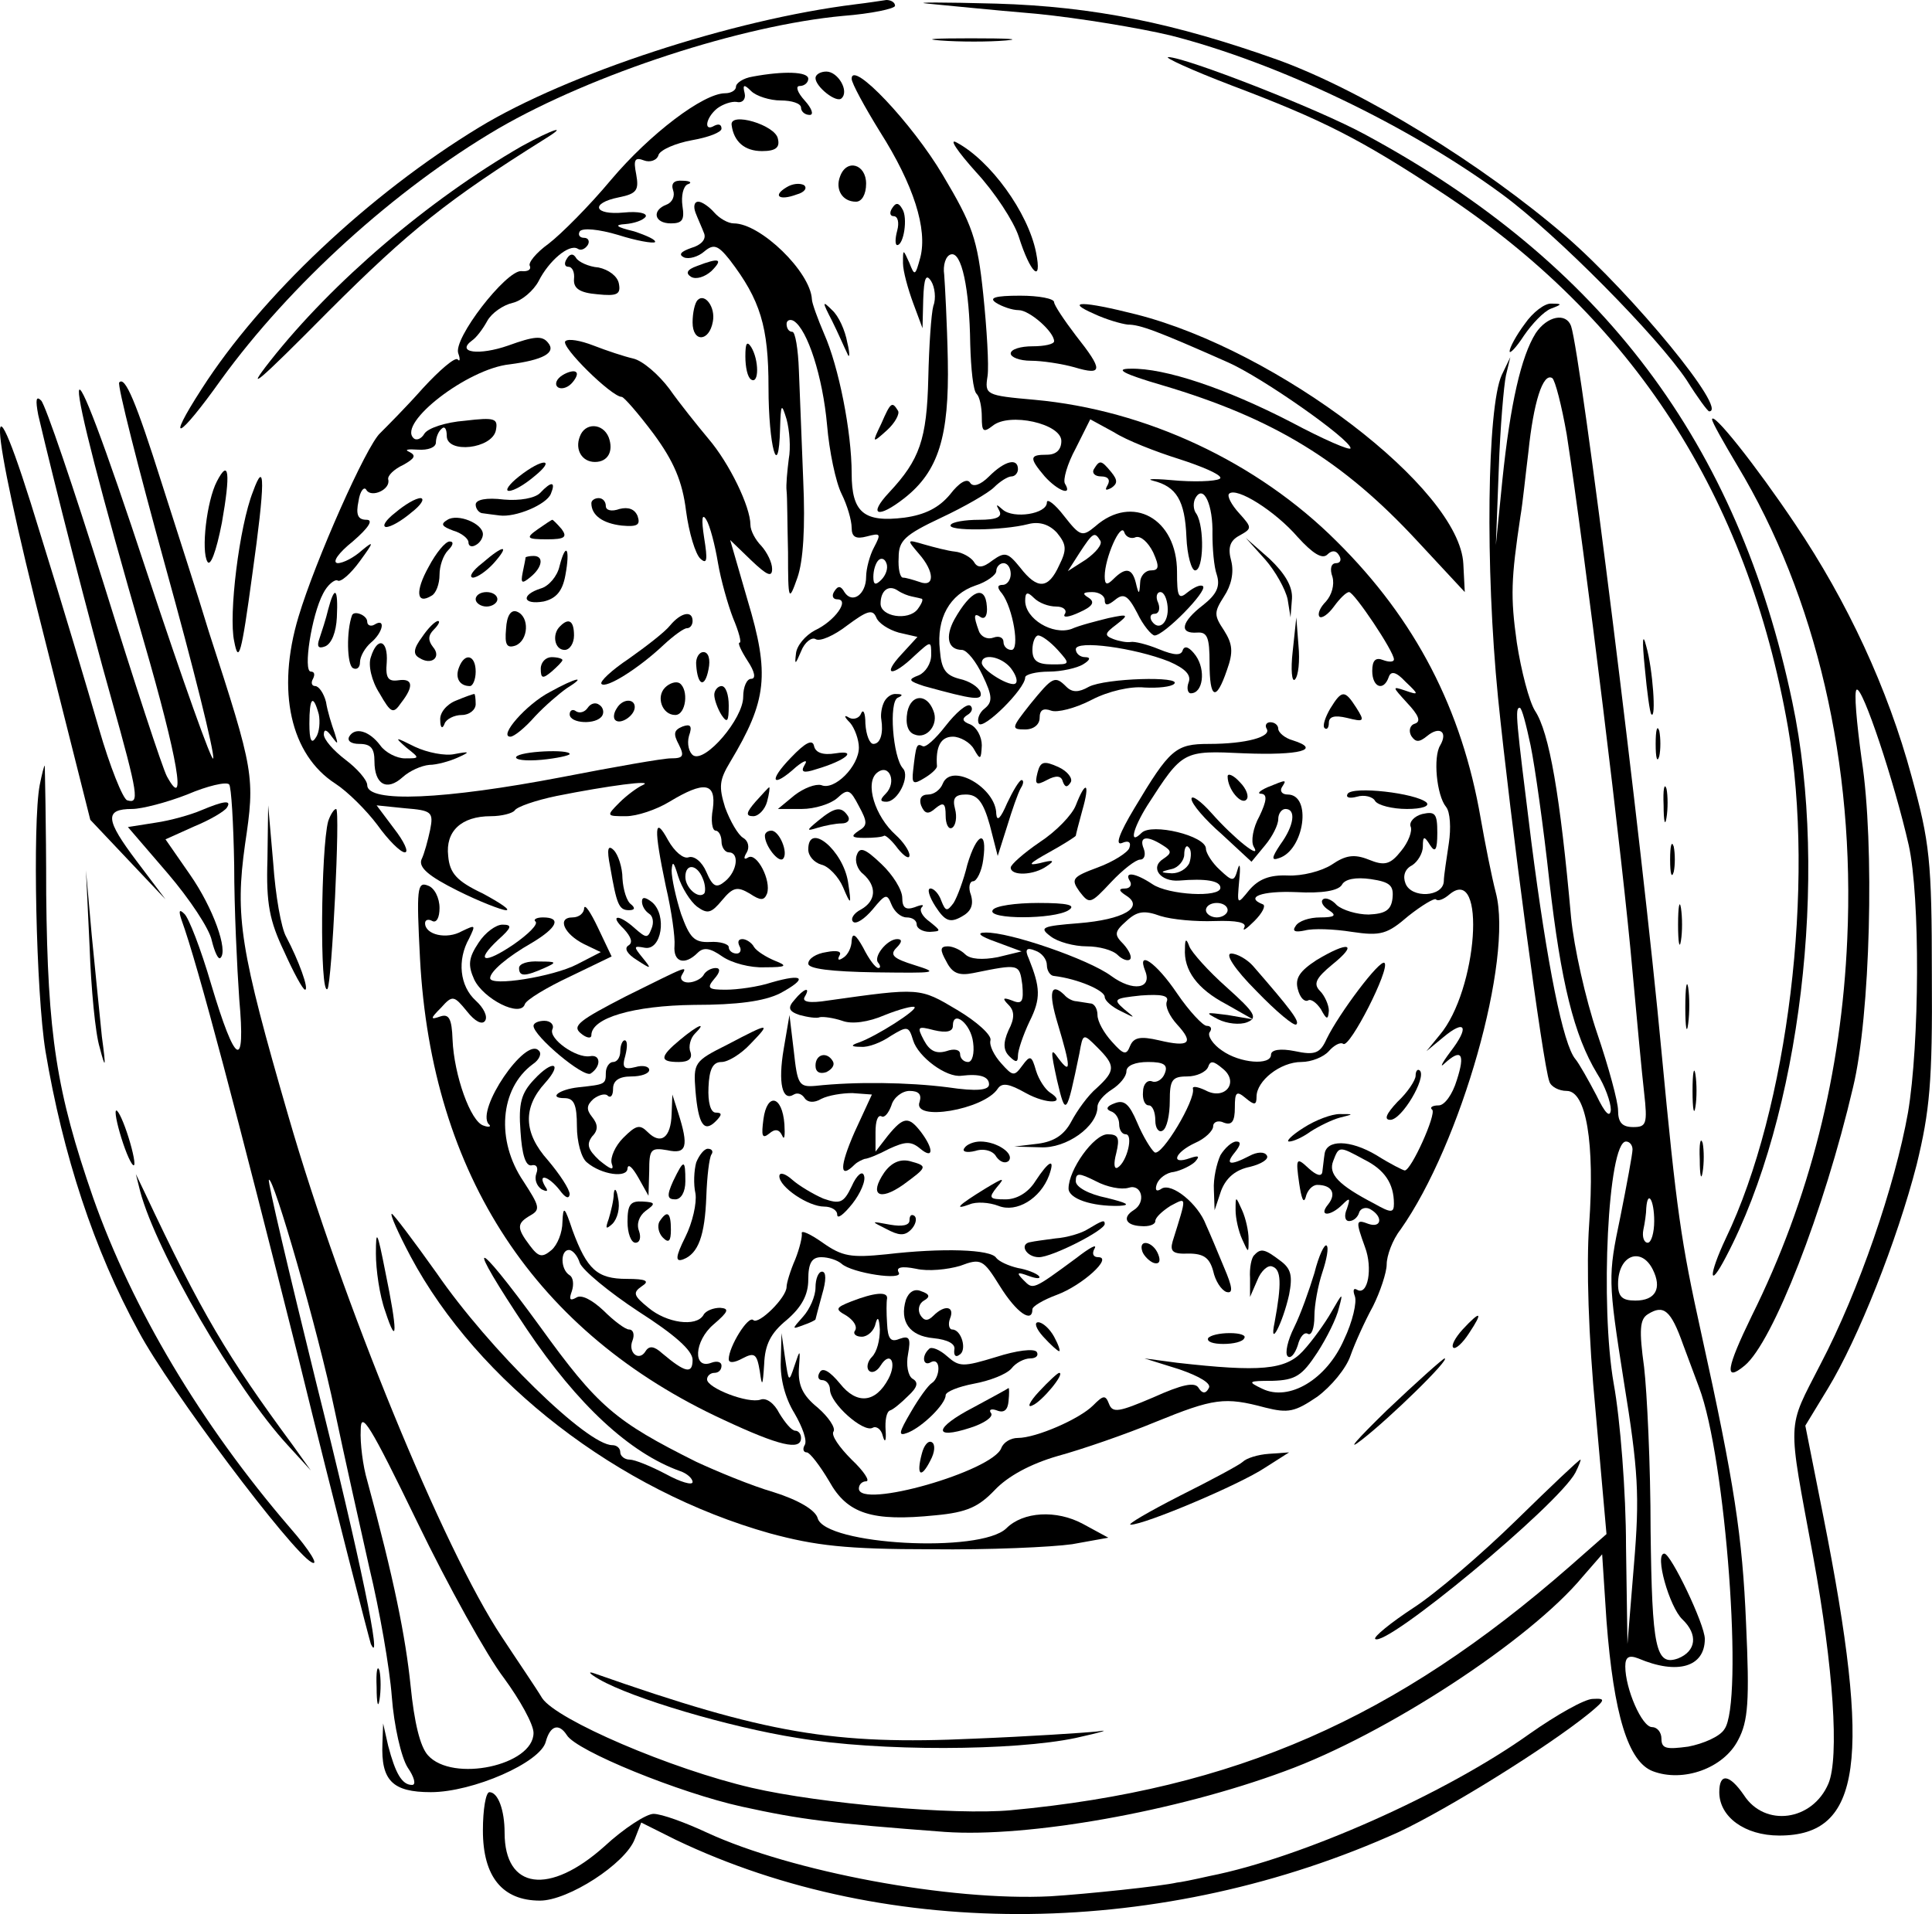 <svg xmlns="http://www.w3.org/2000/svg" version="1.0" preserveAspectRatio="xMidYMid meet" viewBox="17.21 22.1 267.21 264.76">  <g transform="translate(0,299) scale(0.1,-0.1)" fill="#000000" stroke="none"> <path d="M1355 2763 c-170 -21 -398 -96 -520 -170 -153 -93 -302 -234 -384 -362 -51 -79 -32 -70 27 13 95 131 240 263 383 347 131 76 337 143 477 156 39 3 72 10 72 14 0 5 -6 8 -12 8 -7 -1 -26 -4 -43 -6z"/> <path d="M1455 2764 c22 -2 90 -9 150 -14 61 -6 144 -20 186 -30 149 -38 330 -125 459 -220 76 -56 215 -197 255 -257 15 -24 29 -43 31 -43 27 0 -105 161 -198 242 -116 100 -280 201 -398 244 -143 51 -255 74 -390 78 -74 2 -117 2 -95 0z"/> <path d="M1473 2713 c26 -2 67 -2 90 0 23 2 2 3 -48 3 -49 0 -68 -1 -42 -3z"/> <path d="M1875 2651 c127 -48 178 -74 292 -149 264 -174 422 -419 478 -739 38 -217 0 -528 -86 -707 -24 -51 -24 -72 0 -26 103 195 143 527 92 768 -75 358 -263 608 -591 785 -66 36 -249 107 -272 107 -7 0 32 -18 87 -39z"/> <path d="M1213 2663 c-13 -2 -23 -9 -23 -14 0 -5 -7 -9 -15 -9 -30 0 -104 -56 -158 -120 -30 -36 -69 -75 -86 -88 -18 -13 -29 -27 -26 -31 2 -5 -3 -8 -12 -7 -21 1 -95 -94 -87 -114 3 -8 2 -12 -1 -8 -4 3 -25 -15 -48 -40 -23 -26 -50 -53 -59 -62 -19 -17 -90 -177 -113 -254 -31 -103 -11 -191 51 -231 17 -11 43 -37 58 -57 15 -21 32 -38 38 -38 6 0 -1 15 -15 33 l-24 32 39 -4 c37 -3 40 -5 35 -30 -3 -14 -8 -33 -12 -41 -4 -11 10 -23 50 -43 30 -15 61 -27 67 -27 7 0 -8 10 -32 23 -36 17 -46 28 -48 52 -4 34 18 55 59 55 15 0 30 4 33 8 3 5 29 14 58 20 70 14 137 23 119 15 -7 -3 -22 -14 -32 -24 -19 -19 -18 -19 9 -19 15 0 42 9 60 20 48 29 65 27 60 -10 -3 -16 -1 -30 4 -30 4 0 8 -7 8 -15 0 -8 5 -15 10 -15 15 0 12 -26 -5 -40 -12 -10 -17 -8 -26 13 -6 14 -17 23 -25 20 -7 -2 -19 8 -28 24 -19 35 -20 17 -3 -64 8 -34 13 -71 12 -82 -2 -23 14 -28 32 -10 8 8 17 7 34 -5 13 -9 39 -16 59 -15 30 0 32 2 14 9 -12 5 -25 13 -29 19 -3 6 -11 11 -16 11 -6 0 -7 -4 -4 -10 3 -5 1 -10 -4 -10 -6 0 -11 4 -11 9 0 4 -12 8 -26 7 -22 -1 -28 6 -40 39 -7 22 -13 49 -13 60 1 14 3 12 9 -8 5 -16 17 -35 26 -42 15 -11 20 -9 35 9 15 18 21 19 38 9 15 -10 20 -10 24 0 6 18 -14 57 -26 50 -6 -4 -7 -1 -2 7 4 7 2 16 -5 20 -7 4 -18 23 -25 42 -9 29 -8 38 7 63 51 85 55 121 24 224 l-24 83 29 -28 c22 -21 29 -24 29 -12 0 9 -7 23 -15 32 -8 8 -15 21 -15 29 0 25 -29 85 -58 119 -15 18 -40 49 -54 69 -15 20 -37 39 -50 42 -13 3 -37 11 -55 18 -18 7 -35 10 -39 6 -7 -7 64 -77 78 -77 3 0 23 -23 44 -51 28 -38 40 -66 45 -107 4 -30 13 -60 20 -66 9 -8 10 -2 5 29 -4 26 -3 35 3 25 5 -8 12 -35 16 -59 4 -24 14 -59 21 -77 8 -19 12 -34 9 -34 -3 0 2 -11 11 -25 10 -15 12 -25 5 -25 -6 0 -11 -11 -11 -25 0 -30 -52 -91 -69 -81 -6 4 -9 16 -6 27 5 14 2 17 -9 13 -12 -5 -13 -10 -5 -25 8 -16 6 -19 -11 -19 -11 0 -79 -12 -151 -26 -162 -31 -269 -36 -269 -11 0 7 -14 23 -30 35 -17 13 -30 28 -30 35 0 8 4 7 11 -3 9 -12 9 -11 4 5 -4 11 -10 30 -12 43 -3 12 -10 22 -15 22 -5 0 -6 5 -3 10 3 6 2 10 -3 10 -11 0 1 78 17 108 6 12 16 20 20 18 4 -3 18 9 31 27 19 26 20 29 3 15 -11 -10 -26 -18 -34 -18 -8 1 1 14 21 30 22 19 29 30 19 30 -12 0 -15 7 -11 26 2 14 8 21 11 15 7 -11 34 1 30 15 -1 5 8 14 21 20 16 9 18 13 8 18 -7 3 -2 4 12 3 14 -1 25 3 25 10 0 6 3 15 8 19 4 4 7 0 7 -10 0 -25 63 -18 68 8 3 16 -1 18 -43 13 -26 -2 -51 -10 -56 -18 -4 -7 -11 -10 -15 -6 -22 21 75 96 133 102 46 6 65 16 53 30 -8 10 -19 9 -55 -4 -40 -14 -73 -10 -50 7 6 4 15 16 21 27 6 11 22 22 35 25 13 3 29 17 36 30 14 28 42 52 54 45 4 -3 10 -1 14 5 3 5 1 10 -5 10 -6 0 -9 4 -6 9 4 5 26 3 53 -5 25 -8 48 -12 51 -10 2 3 -11 9 -29 15 -25 6 -28 9 -12 10 12 1 24 5 28 10 3 5 -10 8 -30 6 -42 -4 -47 13 -7 21 25 5 28 10 24 32 -4 20 -2 24 11 19 8 -3 18 0 20 8 3 7 24 16 46 20 23 4 41 11 41 16 0 6 -4 7 -10 4 -15 -9 -12 11 4 24 8 6 20 10 27 9 8 -2 13 4 11 12 -3 12 -1 13 9 3 7 -7 26 -13 41 -13 15 0 28 -4 28 -10 0 -5 5 -10 12 -10 6 0 3 9 -7 20 -10 11 -13 20 -7 20 7 0 12 5 12 10 0 10 -34 11 -77 3z m-600 -882 c2 -10 1 -25 -4 -32 -6 -10 -9 -4 -9 19 0 36 5 42 13 13z m531 -227 c4 -9 4 -19 2 -21 -8 -8 -26 8 -26 23 0 19 16 18 24 -2z"/> <path d="M1300 2661 c0 -12 29 -35 36 -28 11 10 -5 37 -21 37 -8 0 -15 -4 -15 -9z"/> <path d="M1350 2660 c0 -6 18 -39 39 -73 47 -74 66 -135 56 -174 -7 -26 -8 -26 -15 -8 -9 20 -9 20 -9 0 0 -11 7 -36 14 -55 l13 -35 1 40 c1 30 4 36 11 25 5 -8 7 -24 3 -34 -3 -11 -6 -56 -7 -100 -2 -85 -12 -113 -54 -158 -30 -32 -16 -37 21 -8 47 37 62 85 60 190 -1 52 -4 106 -5 119 -2 13 2 26 9 28 15 5 26 -47 27 -124 1 -34 4 -65 9 -69 4 -4 7 -18 7 -32 0 -20 2 -22 15 -12 23 19 95 3 95 -21 0 -12 -7 -19 -20 -19 -24 0 -25 -4 -3 -30 18 -20 39 -28 28 -10 -3 5 3 27 15 49 l20 40 33 -18 c17 -11 58 -27 90 -37 31 -10 57 -21 57 -26 0 -4 -26 -6 -57 -4 -32 3 -48 3 -36 0 32 -8 44 -27 46 -78 1 -25 7 -46 12 -46 12 0 13 60 2 78 -5 6 -5 17 -1 23 11 18 24 -11 23 -51 0 -19 2 -45 6 -56 5 -16 0 -27 -19 -42 -30 -23 -34 -40 -8 -38 14 1 17 -7 17 -42 0 -50 9 -54 24 -10 9 25 8 36 -4 55 -14 21 -14 25 0 47 10 15 14 33 10 49 -5 18 -2 28 11 35 18 10 18 11 0 31 -11 12 -17 24 -14 27 10 10 64 -24 95 -60 21 -23 34 -31 41 -24 6 6 12 6 16 -1 4 -6 2 -11 -4 -11 -7 0 -9 -8 -5 -19 3 -11 -1 -25 -9 -34 -8 -8 -12 -17 -9 -21 3 -3 12 3 20 14 8 11 17 20 21 20 7 0 62 -82 62 -93 0 -4 -7 -4 -15 -1 -10 4 -15 0 -15 -15 0 -23 16 -29 23 -8 3 8 10 7 23 -7 19 -18 19 -19 -1 -12 -18 6 -17 5 3 -17 16 -17 20 -26 11 -29 -7 -2 -9 -10 -5 -17 6 -9 11 -9 22 0 17 14 29 6 18 -13 -10 -16 -5 -69 8 -85 6 -7 7 -30 4 -50 -3 -21 -7 -45 -7 -53 -1 -22 -45 -24 -53 -3 -4 10 -1 20 9 25 8 5 15 17 15 26 0 15 2 15 10 2 7 -11 10 -7 10 17 0 27 -3 30 -21 26 -11 -3 -18 -11 -16 -17 3 -6 -3 -22 -13 -34 -15 -19 -23 -21 -45 -12 -20 8 -32 6 -51 -7 -14 -9 -41 -16 -61 -15 -25 1 -40 -5 -53 -20 -17 -21 -17 -21 -14 13 2 19 1 26 -2 16 -5 -18 -7 -18 -25 -1 -10 9 -19 23 -19 29 0 18 -75 36 -89 22 -18 -18 -12 6 8 38 49 76 49 76 134 72 76 -3 108 5 67 18 -11 3 -20 11 -20 16 0 5 -5 9 -11 9 -5 0 -8 -4 -5 -9 7 -11 -28 -21 -80 -21 -46 0 -54 -7 -103 -89 -21 -35 -27 -52 -17 -48 9 4 13 1 10 -7 -2 -6 -22 -19 -44 -27 -35 -13 -37 -16 -25 -33 14 -18 15 -18 44 13 16 17 34 31 40 31 6 0 8 7 5 15 -7 17 4 19 26 5 13 -8 13 -11 1 -19 -19 -12 -4 -32 22 -30 36 3 57 0 57 -10 0 -14 -72 -10 -94 5 -24 16 -40 18 -31 4 3 -5 0 -10 -7 -10 -9 0 -9 -3 2 -10 25 -16 -4 -33 -66 -38 -51 -4 -55 -6 -39 -18 10 -8 33 -14 50 -14 17 0 36 -5 43 -12 6 -6 14 -9 17 -6 3 3 -1 12 -9 21 -13 13 -13 17 4 32 15 14 25 15 47 7 16 -5 49 -8 75 -7 31 1 45 -2 41 -9 -3 -6 3 -2 14 9 11 11 16 21 12 23 -26 10 -2 19 46 17 36 -2 58 2 63 10 4 8 19 11 40 8 27 -4 32 -9 30 -27 -2 -16 -10 -21 -33 -22 -16 0 -36 6 -44 13 -7 8 -16 11 -19 8 -4 -3 0 -10 8 -15 11 -7 9 -10 -12 -10 -15 0 -30 -5 -34 -12 -5 -7 -1 -9 13 -6 11 3 40 2 65 -2 40 -6 49 -3 78 22 19 15 36 25 38 23 3 -3 11 0 19 7 51 42 39 -133 -14 -195 l-18 -22 23 19 c31 26 37 15 10 -20 -12 -16 -15 -23 -8 -16 23 21 29 14 17 -23 -6 -20 -17 -35 -25 -35 -9 0 -13 -3 -9 -6 6 -6 -29 -84 -38 -84 -2 0 -20 9 -39 21 -37 22 -70 22 -72 1 -1 -6 -2 -17 -3 -24 -1 -7 -8 -5 -19 5 -17 16 -18 14 -13 -21 3 -20 6 -29 9 -19 2 9 9 17 16 17 20 0 27 -12 15 -27 -14 -17 3 -17 20 0 10 10 11 9 6 -6 -4 -9 -3 -17 3 -17 6 0 12 5 14 12 2 6 10 8 16 4 17 -10 15 -26 -3 -20 -18 7 -18 4 -5 -32 11 -29 4 -68 -11 -59 -5 3 -6 -1 -3 -9 3 -8 -3 -35 -15 -60 -24 -55 -76 -86 -113 -68 -21 10 -20 11 14 11 32 1 41 7 62 39 13 20 27 48 30 62 6 22 5 21 -10 -5 -9 -16 -27 -41 -40 -55 -24 -26 -59 -29 -174 -16 l-45 6 48 -15 c29 -10 45 -20 41 -26 -4 -8 -9 -8 -14 0 -5 9 -23 5 -63 -13 -47 -20 -56 -22 -61 -9 -5 13 -8 12 -22 -2 -19 -19 -79 -45 -104 -45 -10 0 -20 -6 -23 -14 -12 -32 -197 -85 -197 -56 0 6 5 10 10 10 6 0 -3 14 -20 30 -17 17 -29 34 -25 39 3 5 -7 20 -22 33 -21 17 -27 31 -26 53 2 28 2 29 -6 5 -8 -24 -8 -23 -13 10 l-5 35 -1 -39 c-1 -24 6 -51 19 -72 11 -19 18 -38 14 -44 -3 -5 -2 -10 3 -10 4 0 18 -18 31 -40 25 -45 59 -56 147 -47 44 4 60 12 82 35 18 19 49 36 87 47 33 9 94 30 135 47 81 33 96 35 152 20 32 -8 41 -6 72 15 19 14 40 39 46 57 6 17 20 48 31 68 10 20 19 47 19 58 0 12 8 34 19 48 84 119 156 374 132 466 -6 23 -15 69 -21 103 -26 151 -90 275 -199 383 -110 110 -264 182 -418 196 -68 6 -69 7 -65 33 2 14 -1 65 -6 113 -8 77 -15 96 -56 165 -42 71 -126 160 -126 133z m467 -1085 c-4 -8 -14 -14 -24 -14 -17 1 -17 2 0 6 9 2 17 12 17 20 0 9 3 14 6 10 4 -3 4 -13 1 -22z m53 -65 c0 -5 -7 -10 -15 -10 -8 0 -15 5 -15 10 0 6 7 10 15 10 8 0 15 -4 15 -10z m189 -345 c28 -14 41 -33 41 -61 0 -13 -4 -13 -27 0 -50 26 -64 41 -57 59 8 21 8 21 43 2z"/> <path d="M1184 2596 c3 -23 18 -36 42 -36 19 0 25 5 22 17 -3 19 -67 38 -64 19z"/> <path d="M894 2567 c-130 -75 -262 -188 -348 -297 -37 -47 -17 -30 80 68 113 113 166 155 300 239 34 21 10 13 -32 -10z"/> <path d="M1522 2531 c26 -28 52 -68 59 -89 16 -51 33 -67 24 -22 -11 55 -63 127 -110 152 -11 6 1 -12 27 -41z"/> <path d="M1334 2525 c-7 -18 3 -35 22 -35 8 0 14 10 14 25 0 27 -27 35 -36 10z"/> <path d="M1103 2506 c3 -8 -1 -17 -9 -20 -21 -8 -17 -26 6 -26 16 0 19 5 16 24 -2 14 1 27 7 30 7 2 4 5 -7 5 -12 1 -16 -4 -13 -13z"/> <path d="M1260 2510 c-20 -12 -10 -19 14 -10 11 3 15 9 10 13 -6 3 -16 2 -24 -3z"/> <path d="M1134 2475 c3 -8 9 -21 12 -29 3 -8 -4 -16 -18 -20 -14 -5 -18 -9 -10 -13 7 -3 20 1 28 8 13 11 19 9 35 -11 43 -56 54 -93 54 -177 0 -81 14 -132 16 -57 1 35 2 36 9 13 4 -15 6 -39 3 -55 -2 -16 -4 -36 -3 -44 1 -8 1 -46 2 -85 0 -68 1 -69 13 -35 8 23 11 69 8 135 -2 55 -5 124 -6 152 -1 29 -5 53 -9 53 -5 0 -8 5 -8 11 0 5 5 7 10 4 19 -12 40 -77 46 -144 3 -36 12 -79 20 -95 8 -16 14 -37 14 -47 0 -13 6 -16 21 -12 19 5 20 4 10 -15 -6 -11 -11 -30 -11 -41 0 -24 -19 -38 -30 -21 -5 9 -9 9 -14 1 -4 -6 -2 -11 4 -11 18 0 -3 -30 -31 -43 -13 -7 -25 -21 -26 -32 -2 -16 -1 -16 7 3 5 13 15 20 20 17 6 -4 26 5 44 19 27 20 35 23 40 11 3 -8 17 -17 31 -21 l26 -6 -22 -24 c-28 -30 -13 -32 18 -2 23 21 23 21 23 1 0 -12 -8 -24 -17 -28 -16 -6 -14 -8 7 -15 69 -19 82 -21 78 -8 -3 7 -15 15 -29 18 -19 5 -25 13 -27 40 -5 44 14 77 49 89 16 5 29 15 29 20 0 6 5 11 10 11 6 0 10 -7 10 -15 0 -8 -5 -15 -11 -15 -8 0 -8 -4 -1 -12 15 -20 25 -78 13 -78 -6 0 -11 5 -11 11 0 6 -6 9 -14 6 -8 -3 -17 1 -20 9 -8 22 -7 26 3 19 6 -3 9 4 8 15 -2 31 -22 23 -45 -18 -13 -24 -9 -42 11 -42 7 -1 19 -16 28 -35 14 -29 14 -37 3 -46 -8 -6 -11 -16 -8 -21 6 -9 64 48 64 64 0 4 15 8 33 8 17 0 39 5 47 10 10 6 11 10 3 10 -7 0 -13 5 -13 11 0 13 81 2 129 -17 23 -10 31 -19 27 -29 -3 -8 -1 -15 3 -15 17 0 21 32 7 52 -8 11 -15 15 -18 8 -2 -8 -11 -8 -33 1 -17 7 -34 11 -39 10 -5 -1 -16 1 -24 4 -13 5 -12 8 4 20 18 14 17 15 -11 9 -16 -4 -40 -10 -51 -15 -26 -9 -64 14 -64 39 0 12 3 13 12 4 7 -7 20 -12 31 -12 10 0 15 -5 12 -10 -4 -6 5 -5 20 2 18 8 22 14 13 20 -10 6 -8 8 5 8 9 0 17 -5 17 -11 0 -8 4 -8 14 0 12 10 18 7 31 -18 8 -17 20 -31 24 -31 13 0 73 61 67 68 -3 3 -12 -1 -21 -8 -13 -11 -15 -7 -15 28 0 74 -62 108 -113 63 -18 -15 -21 -14 -43 14 -13 17 -24 25 -24 19 0 -16 -46 -23 -61 -10 -9 8 -10 8 -5 -1 5 -9 -3 -13 -28 -13 -19 0 -37 -3 -39 -7 -6 -9 72 -8 107 1 15 4 29 0 40 -12 13 -16 14 -23 3 -45 -15 -33 -30 -34 -54 -3 -17 21 -21 22 -38 10 -14 -11 -21 -11 -26 -2 -4 6 -16 13 -26 14 -10 1 -29 6 -43 10 -24 7 -24 7 -7 -13 22 -25 22 -47 1 -39 -9 3 -19 6 -23 6 -4 0 -7 12 -6 28 0 23 8 31 59 55 32 15 65 34 73 42 8 8 19 15 24 15 5 0 9 5 9 10 0 16 -18 12 -40 -10 -12 -12 -22 -15 -26 -9 -4 7 -15 1 -28 -16 -15 -18 -34 -28 -63 -32 -56 -7 -73 7 -73 61 0 58 -18 148 -38 193 -9 21 -17 43 -17 48 -2 38 -71 105 -108 105 -8 0 -20 7 -27 15 -7 8 -17 15 -22 15 -6 0 -7 -7 -4 -15z m609 -449 c7 2 17 -7 24 -21 9 -20 8 -25 -3 -25 -8 0 -15 -8 -15 -17 -1 -17 -2 -17 -6 0 -5 20 -14 22 -31 5 -9 -9 -12 -8 -12 4 0 25 22 75 27 61 2 -7 10 -10 16 -7z m-49 -5 c3 -5 -6 -16 -20 -26 l-25 -16 16 25 c19 29 21 30 29 17z m-303 -54 c-8 -8 -11 -7 -11 4 0 9 3 19 7 23 4 4 9 2 11 -4 3 -7 -1 -17 -7 -23z m42 -23 c4 -1 10 -2 13 -3 4 0 1 -7 -5 -15 -13 -16 -51 -10 -51 8 0 18 11 27 24 18 6 -4 14 -7 19 -8z m354 -14 c2 -22 -12 -35 -22 -20 -3 5 -2 10 4 10 6 0 8 7 5 15 -4 8 -2 15 3 15 5 0 9 -9 10 -20z m-152 -60 c18 -20 17 -20 -8 -20 -20 0 -27 5 -27 20 0 11 4 20 8 20 5 0 17 -9 27 -20z m-65 -25 c7 -9 10 -18 7 -21 -6 -7 -47 18 -47 28 0 14 27 9 40 -7z"/> <path d="M1406 2481 c-4 -6 -3 -11 2 -11 6 0 8 -9 5 -20 -3 -11 -3 -20 0 -20 9 0 15 38 7 50 -5 9 -9 9 -14 1z"/> <path d="M956 2411 c-4 -6 -3 -11 2 -11 6 0 9 -8 8 -17 -1 -13 8 -19 32 -21 28 -3 33 0 30 15 -2 10 -14 19 -28 22 -14 1 -28 8 -31 13 -4 7 -9 6 -13 -1z"/> <path d="M1136 2401 c-14 -5 -16 -10 -8 -15 7 -4 19 0 28 8 17 17 11 19 -20 7z"/> <path d="M1137 2354 c-4 -4 -7 -18 -7 -31 0 -28 23 -27 28 1 4 20 -11 40 -21 30z"/> <path d="M1550 2350 c8 -5 22 -10 31 -10 15 0 49 -30 49 -43 0 -4 -13 -7 -30 -7 -16 0 -30 -4 -30 -10 0 -5 12 -10 28 -10 15 0 42 -4 60 -9 40 -12 40 -4 2 44 -16 21 -30 42 -30 46 0 5 -21 9 -47 9 -35 0 -44 -3 -33 -10z"/> <path d="M1323 2325 c8 -16 17 -37 21 -45 3 -8 4 -1 0 15 -3 17 -12 37 -21 45 -14 14 -14 12 0 -15z"/> <path d="M1685 2335 c17 -8 38 -14 47 -15 17 0 41 -9 138 -52 48 -21 170 -107 170 -119 0 -4 -37 12 -82 36 -91 47 -175 75 -222 74 -23 0 -11 -7 44 -23 155 -46 250 -105 352 -215 l66 -71 -2 39 c-5 104 -256 295 -452 345 -75 19 -100 19 -59 1z"/> <path d="M2281 2321 c-12 -16 -21 -33 -21 -38 0 -4 9 5 20 22 11 16 27 33 37 37 16 6 16 7 1 7 -9 1 -26 -12 -37 -28z"/> <path d="M2296 2308 c-20 -32 -35 -97 -46 -203 l-9 -90 4 105 c2 58 7 116 10 130 l6 25 -12 -25 c-20 -45 -23 -265 -5 -446 17 -168 62 -508 71 -531 2 -7 13 -13 24 -13 27 0 39 -72 31 -185 -4 -56 -1 -155 9 -259 l15 -169 -50 -44 c-241 -211 -463 -309 -774 -338 -77 -7 -263 9 -358 31 -112 26 -270 94 -290 124 -9 15 -35 53 -56 85 -80 120 -221 464 -295 720 -67 231 -74 276 -60 376 14 94 13 100 -50 294 -15 50 -45 142 -65 205 -36 114 -51 149 -59 140 -3 -3 26 -117 64 -255 38 -137 68 -257 66 -265 -1 -8 -42 107 -91 255 -124 377 -127 328 -5 -93 47 -162 60 -238 32 -187 -6 11 -45 130 -87 265 -42 134 -81 249 -87 255 -7 7 -8 1 -4 -20 22 -94 71 -286 101 -392 38 -136 39 -146 22 -141 -6 2 -24 47 -39 99 -15 52 -51 173 -81 269 -77 254 -74 169 6 -145 l63 -250 52 -55 52 -55 -40 53 c-43 57 -45 72 -6 72 13 0 48 9 76 20 28 12 54 18 58 14 3 -3 6 -54 7 -112 0 -59 4 -142 7 -185 9 -100 -5 -93 -39 21 -14 48 -31 92 -37 97 -7 7 -8 4 -4 -8 23 -63 78 -273 162 -607 52 -212 98 -389 100 -395 17 -36 -15 120 -75 359 -38 154 -68 281 -66 283 6 6 68 -209 91 -319 13 -62 35 -160 48 -218 14 -58 28 -138 31 -178 3 -40 13 -84 22 -98 9 -13 12 -24 6 -24 -14 0 -23 16 -33 54 l-7 31 -1 -28 c-2 -51 14 -67 67 -67 58 0 152 41 159 70 6 22 18 26 29 9 13 -22 156 -80 242 -99 82 -18 122 -23 281 -35 115 -8 319 28 470 84 140 51 339 181 412 269 l27 31 6 -92 c10 -130 30 -195 64 -208 42 -16 98 4 118 43 14 26 16 54 11 162 -5 119 -16 193 -62 401 -28 127 -34 168 -55 390 -27 290 -111 961 -125 1003 -7 19 -33 14 -49 -10z m43 -140 c25 -162 78 -593 91 -743 6 -66 13 -141 16 -167 5 -44 3 -48 -15 -48 -15 0 -21 6 -21 23 0 12 -13 60 -29 107 -16 47 -32 119 -36 160 -15 168 -30 256 -50 286 -8 13 -19 55 -25 94 -9 64 -8 88 5 175 3 17 7 57 11 89 7 68 20 110 33 102 4 -3 13 -38 20 -78z m-50 -430 c6 -29 18 -114 26 -188 16 -140 34 -213 66 -266 11 -17 19 -40 19 -50 -1 -12 -8 -5 -20 20 -11 21 -24 44 -29 50 -17 20 -39 130 -61 301 -21 169 -23 185 -16 185 3 0 9 -24 15 -52z m141 -559 c0 -6 -8 -49 -17 -94 -17 -81 -17 -87 5 -227 20 -123 22 -158 14 -253 l-9 -110 -2 135 c0 74 -8 176 -17 225 -19 108 -8 335 17 335 5 0 9 -5 9 -11z m30 -99 c0 -16 -4 -30 -9 -30 -5 0 -8 8 -6 18 2 9 4 23 4 30 2 26 11 11 11 -18z m-2 -67 c13 -26 4 -43 -24 -43 -18 0 -24 5 -24 23 0 40 32 52 48 20z m42 -104 c9 -24 19 -51 22 -59 37 -97 62 -437 35 -473 -6 -10 -29 -20 -50 -24 -30 -4 -37 -3 -37 11 0 9 -6 16 -13 16 -14 0 -37 53 -37 84 0 13 5 16 18 11 54 -23 92 -12 92 27 0 20 -47 118 -56 118 -14 0 7 -74 25 -91 22 -21 19 -44 -6 -54 -31 -11 -36 14 -38 177 0 90 -5 192 -9 226 -7 51 -6 66 5 73 22 14 32 6 49 -42z m-1631 -461 c22 -30 41 -64 41 -76 0 -45 -112 -69 -146 -31 -11 12 -19 46 -24 96 -7 68 -23 148 -60 284 -6 20 -10 52 -9 70 0 28 13 7 78 -127 43 -89 97 -186 120 -216z"/> <path d="M1203 2276 c0 -15 3 -29 8 -32 11 -7 11 27 0 45 -6 9 -8 5 -8 -13z"/> <path d="M950 2250 c-8 -5 -11 -12 -7 -16 4 -4 13 -2 19 4 6 6 10 14 7 16 -2 3 -11 1 -19 -4z"/> <path d="M1391 2183 c-13 -27 -13 -28 8 -9 11 10 18 23 15 27 -8 13 -10 12 -23 -18z"/> <path d="M2540 2189 c0 -4 16 -32 35 -64 109 -181 163 -413 152 -655 -8 -185 -52 -360 -132 -521 -35 -72 -39 -93 -10 -69 39 32 110 214 150 385 24 99 30 336 12 453 -7 51 -11 95 -7 97 8 5 52 -127 72 -215 16 -72 15 -275 -1 -370 -18 -101 -68 -247 -121 -348 -47 -92 -46 -72 -10 -267 28 -153 36 -277 21 -313 -22 -52 -88 -61 -117 -16 -20 29 -34 31 -34 4 0 -34 35 -60 83 -60 114 0 128 103 61 441 l-25 126 31 51 c42 69 96 205 123 310 18 74 22 114 21 262 0 159 -3 184 -28 275 -33 122 -89 242 -161 349 -55 82 -114 156 -115 145z"/> <path d="M974 2165 c-7 -18 3 -35 21 -35 18 0 26 15 19 34 -8 20 -33 21 -40 1z"/> <path d="M890 2110 c-14 -11 -20 -20 -14 -20 7 0 22 9 35 20 31 25 12 26 -21 0z"/> <path d="M1685 2120 c-3 -5 1 -10 10 -10 10 0 13 -5 9 -12 -4 -7 -3 -8 5 -4 9 6 9 11 0 22 -14 17 -16 17 -24 4z"/> <path d="M472 2103 c-14 -27 -22 -96 -13 -111 4 -7 12 13 20 54 12 68 10 90 -7 57z"/> <path d="M522 2089 c-19 -48 -34 -171 -26 -207 6 -32 10 -19 25 92 18 128 18 162 1 115z"/> <path d="M919 2087 c-7 -7 -28 -11 -50 -9 -24 3 -39 0 -39 -7 0 -6 5 -12 10 -12 6 -1 16 -2 23 -3 22 -3 65 15 71 30 7 17 1 18 -15 1z"/> <path d="M719 2060 c-13 -10 -19 -19 -13 -20 7 0 22 9 35 20 13 10 19 19 13 20 -7 0 -22 -9 -35 -20z"/> <path d="M990 2073 c0 -17 16 -28 42 -31 22 -2 26 1 22 13 -4 10 -13 13 -25 10 -11 -4 -19 -2 -19 4 0 6 -4 11 -10 11 -5 0 -10 -3 -10 -7z"/> <path d="M791 2050 c-10 -6 -8 -9 8 -15 11 -3 21 -11 21 -16 0 -6 5 -7 10 -4 6 3 10 10 10 15 0 15 -35 29 -49 20z"/> <path d="M916 2037 c-17 -12 -16 -14 13 -14 24 0 28 3 20 14 -6 7 -12 13 -13 13 -1 0 -10 -6 -20 -13z"/> <path d="M765 1985 c-19 -34 -17 -53 4 -40 6 3 11 16 11 29 0 12 5 27 12 34 7 7 8 12 2 12 -6 0 -19 -16 -29 -35z"/> <path d="M1922 1995 c14 -16 28 -41 31 -55 l4 -25 2 26 c1 17 -10 35 -31 55 l-33 29 27 -30z"/> <path d="M839 1990 c-13 -10 -19 -19 -13 -20 6 0 19 9 29 20 23 26 14 26 -16 0z"/> <path d="M946 1986 c-3 -14 -15 -28 -26 -31 -28 -9 -25 -23 4 -18 17 4 26 14 30 36 7 37 1 48 -8 13z"/> <path d="M899 1998 c0 -2 -2 -11 -4 -21 -3 -15 -1 -16 11 -6 16 13 19 29 4 29 -5 0 -10 -1 -11 -2z"/> <path d="M626 1926 c-3 -13 -9 -31 -12 -40 -4 -11 -2 -15 8 -11 9 4 15 20 16 40 2 41 -3 45 -12 11z"/> <path d="M830 1940 c0 -5 7 -10 15 -10 8 0 15 5 15 10 0 6 -7 10 -15 10 -8 0 -15 -4 -15 -10z"/> <path d="M872 1899 c-2 -22 1 -27 13 -23 18 7 20 40 2 47 -8 3 -14 -5 -15 -24z"/> <path d="M659 1918 c-8 -22 -7 -68 1 -73 5 -3 10 0 10 8 0 8 7 20 15 27 17 14 21 35 5 25 -5 -3 -10 -1 -10 4 0 9 -18 16 -21 9z"/> <path d="M1099 1904 c-7 -9 -33 -29 -57 -46 -24 -16 -41 -32 -38 -35 6 -7 51 21 86 54 14 13 28 23 32 23 5 0 8 5 8 10 0 15 -16 12 -31 -6z"/> <path d="M756 1888 c-12 -16 -13 -24 -4 -29 17 -11 31 1 19 15 -7 9 -7 16 1 24 7 7 9 12 6 12 -4 0 -14 -10 -22 -22z"/> <path d="M947 1903 c-12 -11 -8 -33 6 -33 7 0 13 9 13 20 0 20 -7 25 -19 13z"/> <path d="M1960 1868 c-3 -26 -1 -43 3 -39 5 5 7 26 5 47 l-3 39 -5 -47z"/> <path d="M2447 1845 c3 -33 7 -62 9 -64 7 -8 2 63 -7 94 -5 20 -6 9 -2 -30z"/> <path d="M685 1860 c-4 -11 1 -33 12 -50 16 -28 19 -29 30 -13 18 23 16 34 -4 31 -14 -2 -18 3 -16 25 2 31 -13 36 -22 7z"/> <path d="M1135 1849 c2 -29 12 -32 17 -6 3 14 0 24 -7 24 -6 0 -11 -8 -10 -18z"/> <path d="M807 1846 c-6 -15 1 -26 15 -26 4 0 8 9 8 20 0 23 -15 27 -23 6z"/> <path d="M920 1844 c0 -14 3 -14 15 -4 8 7 15 14 15 16 0 2 -7 4 -15 4 -8 0 -15 -7 -15 -16z"/> <path d="M933 1812 c-33 -17 -72 -62 -55 -62 5 0 20 12 34 28 14 15 34 32 44 39 29 18 13 15 -23 -5z"/> <path d="M1092 1818 c-13 -13 -4 -38 14 -38 15 0 19 35 6 44 -5 3 -14 0 -20 -6z"/> <path d="M1597 1795 c-26 -33 -27 -35 -7 -35 12 0 20 7 20 16 0 11 5 14 16 10 8 -3 33 3 56 15 23 12 54 19 73 17 19 -1 37 1 41 5 12 11 -95 8 -118 -4 -14 -8 -23 -8 -31 0 -16 16 -19 14 -50 -24z"/> <path d="M1160 1808 c0 -7 5 -20 10 -28 8 -12 10 -9 10 13 0 15 -4 27 -10 27 -5 0 -10 -6 -10 -12z"/> <path d="M803 1800 c-13 -5 -23 -17 -22 -27 0 -11 3 -13 6 -5 2 6 13 12 24 12 10 0 19 7 19 15 0 8 -1 15 -2 14 -2 0 -13 -4 -25 -9z"/> <path d="M1394 1796 c-3 -7 -4 -17 -3 -22 3 -19 -1 -34 -11 -34 -5 0 -10 12 -11 28 0 15 -3 21 -6 14 -2 -6 -10 -9 -16 -6 -8 5 -8 2 1 -7 6 -7 12 -23 12 -34 0 -26 -34 -60 -52 -52 -8 2 -24 -4 -37 -14 l-23 -19 33 0 c18 0 40 7 49 15 15 14 18 12 30 -11 12 -22 12 -27 0 -34 -12 -8 -10 -10 8 -10 12 0 24 1 27 3 2 1 11 -7 19 -18 9 -11 16 -15 16 -9 0 6 -9 19 -19 28 -29 26 -43 72 -26 86 17 14 28 -13 12 -29 -8 -8 -8 -11 1 -11 16 0 33 35 23 46 -14 15 -20 93 -7 98 7 3 7 5 -2 5 -7 1 -15 -5 -18 -13z"/> <path d="M1427 1784 c-3 -17 1 -28 10 -31 17 -7 34 14 26 33 -9 24 -31 23 -36 -2z"/> <path d="M2012 1789 c-7 -12 -11 -24 -8 -27 3 -3 6 0 6 7 0 9 8 11 25 7 24 -6 25 -5 13 14 -16 25 -20 25 -36 -1z"/> <path d="M985 1790 c-4 -6 -11 -8 -16 -5 -5 4 -9 1 -9 -4 0 -13 37 -15 45 -2 3 5 1 12 -4 15 -5 4 -12 2 -16 -4z"/> <path d="M1025 1789 c-4 -6 -5 -13 -2 -16 7 -7 27 6 27 18 0 12 -17 12 -25 -2z"/> <path d="M1480 1765 c-14 -18 -28 -31 -32 -28 -8 4 -9 2 -13 -34 -2 -18 0 -20 16 -10 10 6 17 13 17 16 -2 27 5 41 22 41 10 0 24 -8 29 -17 9 -16 10 -15 11 5 0 12 -7 25 -16 29 -11 4 -12 8 -4 13 7 4 8 10 4 13 -5 3 -20 -10 -34 -28z"/> <path d="M2462 1740 c0 -19 2 -27 5 -17 2 9 2 25 0 35 -3 9 -5 1 -5 -18z"/> <path d="M655 1750 c-3 -6 3 -10 14 -10 16 0 21 -6 21 -24 0 -32 17 -42 39 -22 10 9 26 16 37 17 10 0 28 5 39 10 18 8 17 9 -4 5 -13 -3 -38 2 -55 10 -28 14 -29 14 -12 -1 19 -15 19 -15 -2 -15 -11 0 -27 8 -34 18 -15 20 -35 26 -43 12z"/> <path d="M1266 1721 c-32 -33 -26 -43 7 -13 11 9 17 11 12 3 -6 -10 -2 -12 16 -6 41 12 58 27 27 22 -18 -3 -28 1 -30 10 -2 10 -12 5 -32 -16z"/> <path d="M886 1722 c-2 -4 13 -6 35 -4 21 2 39 6 39 8 0 7 -69 4 -74 -4z"/> <path d="M1607 1700 c-4 -16 -2 -18 13 -10 13 7 20 6 22 -2 3 -8 6 -9 11 -1 3 5 -4 15 -17 21 -20 9 -25 8 -29 -8z"/> <path d="M227 1683 c-10 -53 -5 -288 8 -368 24 -143 67 -275 129 -388 42 -79 211 -304 239 -319 11 -6 -2 16 -30 48 -123 143 -218 303 -272 456 -51 147 -63 225 -65 420 0 98 -2 178 -2 178 -1 0 -4 -12 -7 -27z"/> <path d="M1476 1685 c-3 -8 -12 -15 -20 -15 -10 0 -13 -6 -10 -15 5 -12 10 -13 20 -4 11 9 14 7 14 -10 0 -12 4 -20 9 -17 5 3 7 15 4 26 -4 15 0 20 15 20 16 0 24 -10 33 -42 l11 -43 13 41 c7 23 15 46 19 53 4 6 4 11 1 11 -3 0 -12 -15 -20 -32 -9 -21 -14 -26 -15 -15 0 36 -62 72 -74 42z"/> <path d="M1870 1695 c0 -18 19 -40 26 -32 4 4 0 15 -9 24 -9 10 -17 13 -17 8z"/> <path d="M1925 1680 c-11 -5 -15 -9 -8 -9 8 -1 7 -10 -3 -31 -9 -16 -12 -35 -8 -42 12 -20 -27 11 -58 46 -15 17 -28 26 -28 20 0 -7 19 -29 42 -49 l41 -38 19 23 c10 12 18 28 18 36 0 8 5 14 10 14 15 0 12 -23 -7 -49 -12 -18 -13 -23 -2 -19 35 11 46 88 12 88 -8 0 -11 5 -8 10 7 11 7 11 -20 0z"/> <path d="M2473 1655 c0 -22 2 -30 4 -17 2 12 2 30 0 40 -3 9 -5 -1 -4 -23z"/> <path d="M1217 1660 c-13 -15 -14 -20 -3 -20 7 0 16 9 19 20 3 11 4 20 3 20 -1 0 -9 -9 -19 -20z"/> <path d="M1660 1655 c-5 -13 -27 -36 -50 -51 -22 -15 -40 -31 -40 -35 0 -12 32 -11 50 2 12 8 9 9 -10 4 -18 -4 -14 0 13 15 20 11 37 22 37 23 0 1 4 17 9 35 11 38 5 43 -9 7z"/> <path d="M2036 1671 c-3 -5 2 -7 13 -4 10 3 22 0 25 -6 4 -6 24 -11 44 -11 21 0 32 4 27 9 -15 13 -102 23 -109 12z"/> <path d="M450 1648 c-14 -6 -42 -14 -63 -17 l-38 -6 55 -64 c30 -35 58 -77 61 -93 4 -16 9 -27 12 -24 11 10 -10 69 -42 115 l-34 49 40 18 c22 9 42 21 45 26 7 11 -5 9 -36 -4z"/> <path d="M542 1580 c-2 -61 3 -85 23 -127 13 -29 26 -53 29 -53 6 0 -9 41 -26 73 -7 12 -15 58 -18 102 l-7 80 -1 -75z"/> <path d="M626 1633 c-10 -37 -12 -242 -1 -232 6 7 18 249 12 249 -3 0 -8 -8 -11 -17z"/> <path d="M1304 1634 c-17 -14 -17 -15 -1 -10 10 3 25 6 33 6 9 0 12 5 9 10 -9 14 -18 13 -41 -6z"/> <path d="M1230 1613 c0 -14 19 -38 25 -32 8 8 -5 39 -16 39 -5 0 -9 -3 -9 -7z"/> <path d="M1290 1594 c0 -9 8 -18 18 -21 10 -2 24 -17 30 -31 11 -26 12 -26 7 7 -7 44 -55 84 -55 45z"/> <path d="M1510 1573 c-5 -21 -14 -45 -19 -53 -9 -12 -11 -12 -17 3 -3 9 -10 17 -15 17 -5 0 -2 -11 7 -25 13 -20 20 -23 36 -14 13 7 17 16 13 30 -4 10 -2 19 3 19 5 0 12 14 14 30 6 43 -9 37 -22 -7z"/> <path d="M2482 1580 c0 -19 2 -27 5 -17 2 9 2 25 0 35 -3 9 -5 1 -5 -18z"/> <path d="M1016 1570 c9 -52 12 -60 26 -60 8 0 9 3 3 8 -6 4 -11 20 -12 36 0 15 -6 33 -12 39 -8 8 -10 2 -5 -23z"/> <path d="M1357 1586 c-3 -8 1 -20 9 -26 19 -17 18 -37 -3 -49 -10 -5 -15 -13 -11 -17 4 -4 16 4 27 17 18 22 20 22 26 7 4 -10 13 -18 21 -18 8 0 14 -4 14 -10 0 -5 8 -10 18 -10 16 1 16 1 0 14 -10 7 -15 16 -11 20 4 4 0 4 -10 0 -12 -4 -17 -1 -17 13 0 11 -13 32 -29 47 -23 22 -30 24 -34 12z"/> <path d="M296 1460 c2 -58 8 -121 14 -140 8 -31 9 -29 3 15 -3 28 -9 91 -14 140 l-8 90 5 -105z"/> <path d="M753 1443 c16 -300 160 -518 420 -638 77 -36 107 -43 107 -25 0 6 -4 10 -8 10 -5 0 -14 11 -22 24 -7 14 -18 22 -26 19 -17 -6 -74 16 -74 28 0 5 5 9 10 9 6 0 10 4 10 10 0 5 -6 7 -14 4 -26 -10 -24 30 3 53 21 18 22 22 9 23 -9 0 -20 -4 -23 -10 -10 -17 -51 -11 -76 10 -21 17 -22 21 -9 30 11 7 6 10 -21 10 -41 0 -55 13 -75 67 -11 33 -13 35 -14 12 0 -15 -7 -32 -15 -39 -13 -11 -18 -10 -30 6 -19 25 -18 31 1 42 14 8 12 13 -10 47 -38 56 -33 128 13 162 9 6 13 15 8 19 -18 19 -87 -82 -69 -102 4 -3 1 -5 -7 -2 -18 5 -41 70 -43 119 -1 29 -5 36 -17 32 -14 -5 -14 -3 1 12 16 18 18 17 36 -5 11 -14 21 -19 25 -13 4 6 -2 18 -13 28 -22 20 -26 56 -9 86 9 19 9 19 -10 10 -21 -12 -51 -5 -51 11 0 5 5 6 10 3 6 -3 10 5 10 18 0 14 -7 28 -16 31 -15 6 -16 -4 -11 -101z m221 -421 c4 -10 40 -40 81 -67 50 -32 75 -54 75 -67 0 -20 -10 -18 -42 9 -11 10 -18 11 -23 3 -9 -15 -25 -2 -18 15 3 8 1 15 -5 15 -5 0 -21 12 -35 26 -16 15 -31 23 -38 18 -9 -5 -10 -2 -6 9 3 9 2 19 -3 22 -13 8 -13 35 -1 35 5 0 12 -8 15 -18z"/> <path d="M1060 1522 c0 -6 4 -13 10 -17 5 -3 7 -12 3 -21 -5 -13 -7 -13 -23 1 -22 20 -36 19 -15 -1 10 -11 13 -19 6 -23 -6 -4 -1 -12 12 -20 20 -13 21 -13 8 3 -13 16 -13 17 3 14 23 -4 31 45 10 63 -9 7 -14 8 -14 1z"/> <path d="M2493 1490 c0 -25 2 -35 4 -22 2 12 2 32 0 45 -2 12 -4 2 -4 -23z"/> <path d="M980 1513 c0 -7 -7 -13 -16 -13 -22 0 -12 -23 16 -37 l23 -11 -33 -17 c-33 -17 -120 -31 -120 -19 0 9 23 29 58 49 35 21 41 35 15 35 -9 0 -14 -3 -10 -6 3 -4 -10 -17 -30 -31 -41 -28 -55 -25 -22 6 19 17 20 21 6 21 -9 0 -24 -11 -33 -25 -14 -21 -15 -31 -6 -51 13 -27 64 -53 70 -34 2 6 30 23 62 38 l58 28 -19 40 c-10 21 -18 33 -19 27z"/> <path d="M1545 1510 c-8 -13 85 -13 105 0 11 7 -1 10 -42 10 -31 0 -60 -4 -63 -10z"/> <path d="M1350 1468 c0 -9 -5 -20 -12 -24 -6 -4 -8 -3 -5 3 4 6 -3 8 -18 5 -14 -2 -25 -9 -25 -16 0 -7 31 -11 93 -12 84 -1 89 -1 54 10 -29 9 -35 14 -25 24 8 8 8 12 1 12 -14 0 -34 -25 -26 -33 3 -4 3 -7 0 -7 -4 0 -13 12 -21 28 -10 18 -15 22 -16 10z"/> <path d="M1550 1466 l35 -13 -33 -8 c-21 -4 -38 -3 -45 4 -6 6 -17 11 -24 11 -11 0 -11 -5 -2 -21 8 -16 17 -20 37 -16 64 13 64 13 68 -16 2 -23 0 -28 -14 -22 -13 5 -14 3 -5 -6 8 -8 9 -18 0 -35 -8 -18 -7 -28 1 -36 9 -9 12 -9 12 1 0 7 7 28 16 47 16 32 15 47 -1 87 -6 13 -3 16 9 11 9 -3 16 -12 16 -20 0 -8 5 -15 10 -15 33 -4 70 -20 70 -29 0 -5 10 -14 23 -20 20 -10 20 -10 4 3 -16 14 -14 15 23 19 28 2 39 0 36 -8 -3 -7 4 -21 14 -32 24 -26 17 -32 -25 -22 -26 6 -35 4 -40 -8 -5 -13 -9 -12 -25 6 -11 12 -20 28 -20 37 0 8 -4 16 -10 16 -5 1 -14 2 -19 3 -5 0 -13 4 -17 9 -19 18 -22 3 -9 -40 18 -60 19 -72 1 -48 -11 16 -11 11 -2 -30 12 -51 13 -50 31 37 5 28 5 28 25 8 25 -25 25 -32 -1 -56 -12 -10 -27 -31 -35 -46 -10 -19 -24 -28 -46 -31 l-33 -4 36 -1 c36 -2 79 29 79 56 0 7 9 17 20 24 11 7 20 18 20 25 0 8 12 13 30 13 22 0 28 -4 23 -16 -3 -8 -11 -13 -17 -11 -7 3 -13 -4 -13 -14 -1 -10 2 -19 8 -19 5 0 9 -9 9 -21 0 -11 5 -17 10 -14 6 3 10 22 10 41 0 29 3 34 24 34 13 0 26 6 29 13 3 9 7 9 20 -2 24 -19 3 -45 -24 -30 -11 5 -18 6 -17 2 4 -15 -43 -94 -53 -88 -5 4 -16 22 -24 41 -11 26 -18 32 -31 27 -11 -4 -13 -8 -6 -11 7 -2 12 -10 12 -18 0 -8 4 -14 9 -14 11 0 2 -38 -11 -46 -5 -3 -6 5 -2 20 5 21 3 26 -12 26 -19 0 -54 -49 -54 -75 0 -14 32 -25 70 -24 17 1 11 4 -17 11 -25 5 -43 15 -43 23 0 12 4 12 28 0 15 -8 35 -12 45 -9 18 6 25 -20 7 -31 -16 -10 -11 -21 10 -22 11 -1 20 2 20 7 0 5 10 14 21 21 23 12 23 15 3 -49 -4 -14 0 -18 22 -17 21 0 29 -6 34 -24 3 -14 11 -26 18 -29 10 -3 9 6 -3 34 -9 22 -20 48 -25 59 -11 29 -47 58 -61 50 -7 -5 -10 -3 -7 6 3 8 13 16 24 17 10 2 24 9 29 14 7 8 5 9 -7 5 -28 -10 -21 8 7 21 14 6 25 17 25 23 0 6 7 9 15 5 11 -4 15 2 15 21 0 21 2 24 15 13 12 -10 15 -10 15 2 0 22 33 48 62 48 14 0 31 7 38 15 7 8 16 13 20 10 9 -6 65 104 57 112 -6 6 -63 -70 -80 -105 -9 -20 -16 -23 -44 -17 -20 4 -33 2 -33 -5 0 -15 -43 -12 -68 6 -12 8 -20 20 -17 25 4 5 2 9 -4 9 -5 0 -24 20 -41 45 -29 43 -56 61 -44 31 10 -25 -17 -29 -47 -7 -31 23 -141 61 -174 60 -13 0 -8 -5 15 -13z"/> <path d="M1811 1457 c-2 -30 17 -56 57 -77 l37 -21 -35 6 c-31 4 -32 4 -13 -6 12 -6 30 -8 40 -4 15 6 11 13 -28 48 -26 23 -49 49 -52 57 -4 11 -6 11 -6 -3z"/> <path d="M1993 1441 c-23 -15 -30 -25 -26 -40 3 -12 9 -18 14 -16 4 3 12 -3 18 -12 8 -15 10 -15 11 -2 0 8 -6 21 -12 27 -10 10 -6 18 17 37 36 29 23 33 -22 6z"/> <path d="M1910 1398 c27 -28 52 -49 55 -46 5 4 -7 20 -60 81 -8 9 -22 17 -30 17 -9 0 4 -21 35 -52z"/> <path d="M890 1430 c0 -12 8 -12 35 0 18 8 17 9 -7 9 -16 1 -28 -3 -28 -9z"/> <path d="M1038 1391 c-64 -33 -75 -41 -63 -51 8 -7 15 -8 15 -3 0 24 58 41 142 42 60 0 97 5 119 16 39 21 33 28 -12 15 -18 -6 -47 -10 -63 -10 -24 0 -27 2 -16 15 8 9 9 15 2 15 -6 0 -14 -4 -17 -10 -3 -5 -13 -10 -21 -10 -8 0 -12 5 -9 10 8 14 10 14 -77 -29z"/> <path d="M2503 1375 c0 -27 2 -38 4 -22 2 15 2 37 0 50 -2 12 -4 0 -4 -28z"/> <path d="M1271 1386 c-10 -11 -8 -16 7 -21 11 -3 24 -5 28 -3 5 1 19 -1 31 -5 13 -5 36 -2 59 8 20 8 39 13 41 11 4 -4 -52 -40 -77 -49 -12 -4 -11 -6 3 -6 10 -1 28 6 41 15 23 14 25 14 31 -6 7 -23 46 -52 67 -49 25 3 38 -1 38 -12 0 -8 -17 -10 -57 -4 -55 7 -128 8 -183 2 -23 -2 -25 2 -30 48 l-6 50 -8 -47 c-8 -47 -2 -73 14 -63 5 3 11 1 15 -5 4 -6 13 -7 23 -1 10 5 29 8 43 8 l27 -2 -24 -52 c-21 -48 -21 -66 0 -45 4 4 11 7 14 8 4 0 19 6 34 14 22 10 30 11 43 0 18 -15 19 -1 1 23 -17 22 -24 22 -46 -5 l-17 -22 0 27 c0 15 3 24 8 22 4 -3 10 4 14 15 3 11 15 20 25 20 13 0 17 -5 14 -15 -11 -28 89 -11 108 18 6 9 16 7 39 -6 29 -16 58 -15 33 1 -6 4 -15 17 -19 30 -6 21 -8 22 -19 7 -11 -15 -13 -15 -29 3 -10 11 -17 25 -15 32 2 7 -19 26 -46 42 -52 31 -51 31 -179 13 -25 -4 -36 -2 -32 5 9 15 -1 12 -14 -4z m247 -59 c2 -15 -1 -27 -7 -27 -6 0 -11 5 -11 11 0 6 -8 8 -19 4 -14 -4 -23 0 -31 15 -10 19 -9 20 14 14 17 -4 26 -2 26 6 0 23 25 3 28 -23z"/> <path d="M910 1350 c0 -14 69 -72 79 -66 15 10 14 27 -1 24 -19 -3 -57 24 -52 37 3 6 -2 12 -11 12 -8 0 -15 -3 -15 -7z"/> <path d="M1113 1331 c-29 -24 -29 -31 -2 -31 14 0 19 5 16 14 -3 7 0 19 6 25 18 18 4 12 -20 -8z"/> <path d="M1178 1324 c-46 -23 -47 -25 -44 -64 4 -47 12 -58 28 -42 9 9 9 12 0 12 -7 0 -11 14 -10 35 1 25 6 35 18 35 9 0 27 11 40 25 29 30 27 30 -32 -1z"/> <path d="M1030 1315 c0 -8 -4 -15 -10 -15 -5 0 -10 -7 -10 -15 0 -16 -1 -16 -38 -20 -27 -3 -42 -15 -19 -15 13 0 17 -9 17 -39 0 -21 6 -44 14 -50 20 -17 56 -22 56 -8 1 7 7 1 15 -13 l14 -25 1 34 c0 30 2 33 25 29 27 -6 30 5 15 52 l-8 25 -1 -27 c-1 -33 -15 -43 -33 -25 -11 11 -16 10 -34 -8 -11 -11 -18 -27 -16 -35 4 -11 -1 -9 -17 4 -16 15 -18 22 -10 33 9 9 8 17 0 27 -8 10 -8 16 2 25 8 6 17 8 20 4 4 -3 7 1 7 10 0 11 8 17 25 17 14 0 25 4 25 9 0 5 -9 7 -19 4 -16 -4 -19 -1 -14 16 3 12 3 21 -1 21 -3 0 -6 -7 -6 -15z"/> <path d="M1300 1295 c0 -9 6 -12 15 -9 8 4 12 10 9 15 -8 14 -24 10 -24 -6z"/> <path d="M911 1276 c-18 -19 -22 -33 -19 -72 2 -32 7 -48 15 -47 7 2 10 -3 7 -11 -3 -8 0 -17 7 -22 8 -4 10 -3 5 4 -11 19 5 14 20 -5 8 -11 13 -13 14 -6 0 7 -14 28 -30 47 -34 38 -35 73 -4 107 25 28 11 33 -15 5z"/> <path d="M2513 1260 c0 -25 2 -35 4 -22 2 12 2 32 0 45 -2 12 -4 2 -4 -23z"/> <path d="M2130 1281 c0 -6 -11 -23 -25 -36 -16 -17 -19 -25 -10 -25 16 0 50 58 41 68 -3 3 -6 0 -6 -7z"/> <path d="M1228 1221 c-3 -23 -2 -28 8 -20 8 7 14 6 18 -3 3 -7 4 0 3 16 -3 40 -24 44 -29 7z"/> <path d="M332 1230 c0 -8 6 -31 13 -50 7 -19 13 -28 13 -20 0 8 -6 31 -13 50 -7 19 -13 28 -13 20z"/> <path d="M1975 1209 c-16 -10 -25 -19 -20 -19 6 0 19 6 30 14 11 7 29 16 40 19 20 5 20 5 0 5 -11 0 -33 -8 -50 -19z"/> <path d="M2523 1165 c0 -22 2 -30 4 -17 2 12 2 30 0 40 -3 9 -5 -1 -4 -23z"/> <path d="M1506 1181 c-4 -5 3 -7 15 -4 12 4 25 0 29 -8 5 -7 12 -10 17 -6 9 10 -16 27 -39 27 -9 0 -19 -4 -22 -9z"/> <path d="M1860 1171 c-5 -11 -10 -32 -9 -48 l1 -28 9 27 c7 18 20 29 40 33 16 4 27 11 23 16 -3 5 -13 5 -24 -1 -27 -14 -34 -12 -20 5 8 10 9 15 2 15 -6 0 -16 -9 -22 -19z"/> <path d="M1135 1161 c-3 -11 -4 -30 -1 -43 2 -13 -4 -40 -14 -60 -14 -28 -14 -35 -3 -31 21 8 30 33 32 87 1 28 4 53 7 58 3 4 1 8 -5 8 -5 0 -12 -9 -16 -19z"/> <path d="M1395 1147 c-21 -31 -7 -40 26 -17 34 25 35 26 9 33 -13 3 -25 -2 -35 -16z"/> <path d="M1103 1135 c-9 -20 -8 -25 3 -25 8 0 14 10 14 25 0 31 -2 31 -17 0z"/> <path d="M1604 1135 c-10 -16 -26 -25 -41 -25 -23 0 -24 2 -12 17 12 14 9 13 -16 -2 -39 -24 -44 -30 -22 -22 9 4 27 3 40 -2 25 -10 58 10 70 42 9 25 0 21 -19 -8z"/> <path d="M1250 1142 c0 -15 40 -42 62 -42 10 0 18 -5 18 -11 0 -7 9 0 21 15 11 14 19 32 16 39 -2 7 -10 1 -17 -15 -11 -23 -16 -25 -39 -17 -14 6 -34 18 -43 26 -10 9 -18 11 -18 5z"/> <path d="M366 1121 c22 -83 132 -273 204 -351 l32 -35 -25 35 c-90 122 -126 182 -205 350 l-12 25 6 -24z"/> <path d="M1021 1118 c0 -9 -4 -25 -7 -35 -5 -14 -4 -15 5 -7 7 7 11 22 8 35 -2 13 -5 16 -6 7z"/> <path d="M1040 1079 c0 -16 5 -29 11 -29 6 0 8 7 5 16 -4 10 0 21 9 28 14 10 14 12 -4 13 -17 1 -21 -4 -21 -28z"/> <path d="M1881 1095 c0 -11 4 -29 9 -40 9 -20 9 -20 9 0 0 11 -4 29 -9 40 -9 20 -9 20 -9 0z"/> <path d="M740 1031 c93 -174 287 -324 497 -383 63 -17 105 -22 223 -22 80 -1 167 3 195 7 l50 9 -35 19 c-37 20 -83 17 -106 -6 -36 -35 -251 -23 -261 14 -3 11 -26 25 -61 36 -31 9 -79 29 -107 42 -112 56 -136 76 -216 187 -94 129 -105 126 -18 -4 70 -104 142 -171 212 -196 9 -3 17 -10 17 -15 0 -5 -17 0 -37 11 -21 11 -43 20 -50 20 -7 0 -13 5 -13 10 0 6 -5 10 -11 10 -35 0 -170 132 -243 238 -32 45 -60 82 -62 82 -3 0 9 -27 26 -59z"/> <path d="M1084 1079 c-3 -6 -1 -16 5 -22 8 -8 11 -5 11 11 0 24 -5 28 -16 11z"/> <path d="M1430 1081 c0 -7 -10 -9 -27 -6 -27 5 -27 5 -5 -6 17 -9 25 -10 34 -1 6 6 9 15 5 19 -4 3 -7 1 -7 -6z"/> <path d="M1677 1069 c-9 -6 -30 -12 -45 -13 -15 -2 -30 -4 -34 -5 -17 -2 -7 -21 11 -21 18 0 91 37 91 46 0 6 -3 5 -23 -7z"/> <path d="M692 1035 c0 -22 5 -58 13 -80 17 -52 17 -27 0 55 -11 56 -13 60 -13 25z"/> <path d="M1281 1063 c1 -4 -3 -21 -9 -36 -7 -16 -12 -33 -12 -38 0 -15 -39 -53 -46 -46 -7 7 -34 -37 -34 -54 0 -6 8 -5 19 1 17 9 20 6 24 -18 3 -22 4 -21 6 10 1 27 9 43 31 61 21 18 30 35 30 56 0 23 5 31 18 31 10 0 22 -4 28 -9 14 -13 87 -24 79 -12 -4 7 4 9 24 5 17 -4 44 -1 61 4 29 11 32 9 55 -28 23 -37 45 -52 45 -32 0 4 15 13 34 20 35 13 78 52 57 52 -7 0 -9 5 -5 12 4 7 -7 1 -25 -13 -61 -45 -60 -44 -73 -31 -11 11 -9 12 7 6 11 -4 17 -4 14 0 -4 4 -17 9 -29 11 -13 3 -26 9 -30 14 -7 12 -75 14 -152 5 -49 -5 -61 -3 -88 16 -17 12 -30 18 -29 13z"/> <path d="M1752 1038 c2 -6 10 -14 16 -16 7 -2 10 2 6 12 -7 18 -28 22 -22 4z"/> <path d="M1990 1008 c-7 -23 -19 -57 -28 -75 -9 -18 -13 -36 -9 -40 4 -4 10 3 14 15 3 12 9 19 14 16 5 -3 9 8 9 24 0 16 5 43 11 61 6 18 9 34 6 37 -3 3 -11 -14 -17 -38z"/> <path d="M1907 1033 c-4 -3 -7 -18 -6 -32 l0 -26 10 23 c5 13 15 22 21 19 12 -4 13 -23 3 -77 -8 -38 11 -2 20 38 5 26 3 36 -12 47 -21 16 -27 18 -36 8z"/> <path d="M1300 988 c0 -12 -8 -30 -17 -40 -16 -18 -16 -18 0 -12 9 3 17 7 17 8 0 0 4 16 9 34 6 20 6 32 0 32 -5 0 -9 -10 -9 -22z"/> <path d="M1425 971 c-9 -30 5 -50 38 -53 20 -2 31 -8 29 -16 -1 -8 2 -11 7 -7 11 6 3 35 -10 35 -4 0 -6 7 -3 15 7 17 -7 20 -23 4 -8 -8 -13 -7 -18 1 -4 7 -2 16 5 20 9 5 8 9 -4 13 -9 4 -17 -1 -21 -12z"/> <path d="M1350 969 c-23 -9 -23 -11 -7 -20 9 -6 15 -14 12 -20 -4 -5 1 -9 9 -9 8 0 17 8 19 18 3 11 5 8 6 -8 0 -15 -4 -31 -11 -38 -6 -6 -8 -15 -4 -19 4 -4 11 -1 16 7 13 21 23 5 11 -18 -18 -34 -44 -36 -67 -7 -14 17 -24 23 -28 16 -4 -6 -2 -11 3 -11 6 0 11 -6 11 -13 0 -19 46 -60 59 -53 5 3 12 -2 14 -11 3 -11 5 -7 4 7 -1 14 1 26 6 28 4 1 15 10 25 20 13 12 15 19 6 24 -6 4 -9 19 -6 34 4 22 2 26 -12 21 -12 -5 -16 0 -17 21 -1 15 -1 30 0 35 1 10 -18 8 -49 -4z"/> <path d="M2195 930 c-10 -11 -16 -22 -13 -25 3 -3 13 6 22 20 20 30 16 32 -9 5z"/> <path d="M1615 920 c10 -11 20 -20 22 -20 2 0 -1 9 -7 20 -6 11 -16 20 -22 20 -6 0 -3 -9 7 -20z"/> <path d="M1843 918 c-2 -5 7 -8 21 -8 14 0 27 3 29 8 3 4 -6 7 -20 7 -14 0 -27 -3 -30 -7z"/> <path d="M1457 903 c-11 -10 -8 -25 3 -18 6 3 10 -1 10 -9 0 -8 -4 -17 -9 -20 -5 -3 -18 -21 -29 -40 -17 -29 -18 -34 -5 -29 21 8 53 40 53 52 0 5 18 12 39 16 22 4 45 13 52 21 6 8 18 14 26 14 8 0 12 4 9 9 -4 5 -28 2 -56 -7 -46 -14 -51 -14 -68 1 -10 9 -22 14 -25 10z"/> <path d="M2090 818 c-41 -40 -57 -58 -35 -41 39 30 124 113 115 113 -3 -1 -39 -33 -80 -72z"/> <path d="M1609 844 c-13 -14 -17 -23 -9 -19 13 5 46 45 37 45 -2 0 -14 -11 -28 -26z"/> <path d="M1518 822 c-54 -28 -56 -45 -4 -28 19 6 32 15 29 20 -4 5 0 7 8 4 10 -4 15 1 16 13 1 10 1 18 0 18 -1 -1 -23 -13 -49 -27z"/> <path d="M1447 758 c-8 -30 -1 -35 12 -9 6 11 7 22 2 25 -5 3 -11 -4 -14 -16z"/> <path d="M1891 747 c-4 -4 -43 -25 -87 -47 -43 -22 -74 -40 -68 -40 19 0 150 55 186 79 l33 21 -28 -2 c-15 -1 -31 -6 -36 -11z"/> <path d="M2269 666 c-47 -46 -111 -101 -142 -121 -32 -21 -55 -40 -53 -43 14 -13 253 185 277 230 5 10 8 18 7 18 -2 0 -42 -38 -89 -84z"/> <path d="M693 435 c0 -22 2 -30 4 -17 2 12 2 30 0 40 -3 9 -5 -1 -4 -23z"/> <path d="M1001 446 c45 -26 179 -66 274 -81 113 -19 300 -18 385 0 36 8 49 12 30 9 -19 -2 -96 -7 -171 -10 -193 -9 -288 7 -524 90 -11 4 -8 0 6 -8z"/> <path d="M2288 371 c-116 -83 -316 -172 -443 -197 -22 -5 -42 -9 -45 -9 -21 -5 -126 -16 -175 -19 -139 -7 -358 34 -475 88 -30 14 -63 26 -74 26 -10 0 -41 -20 -68 -45 -76 -68 -138 -60 -138 19 0 31 -9 56 -21 56 -5 0 -9 -24 -9 -53 0 -64 27 -97 79 -97 39 0 118 51 131 85 l9 23 48 -24 c295 -141 675 -136 1000 11 68 32 205 117 263 164 23 19 23 21 5 20 -11 0 -50 -22 -87 -48z"/> </g> </svg>